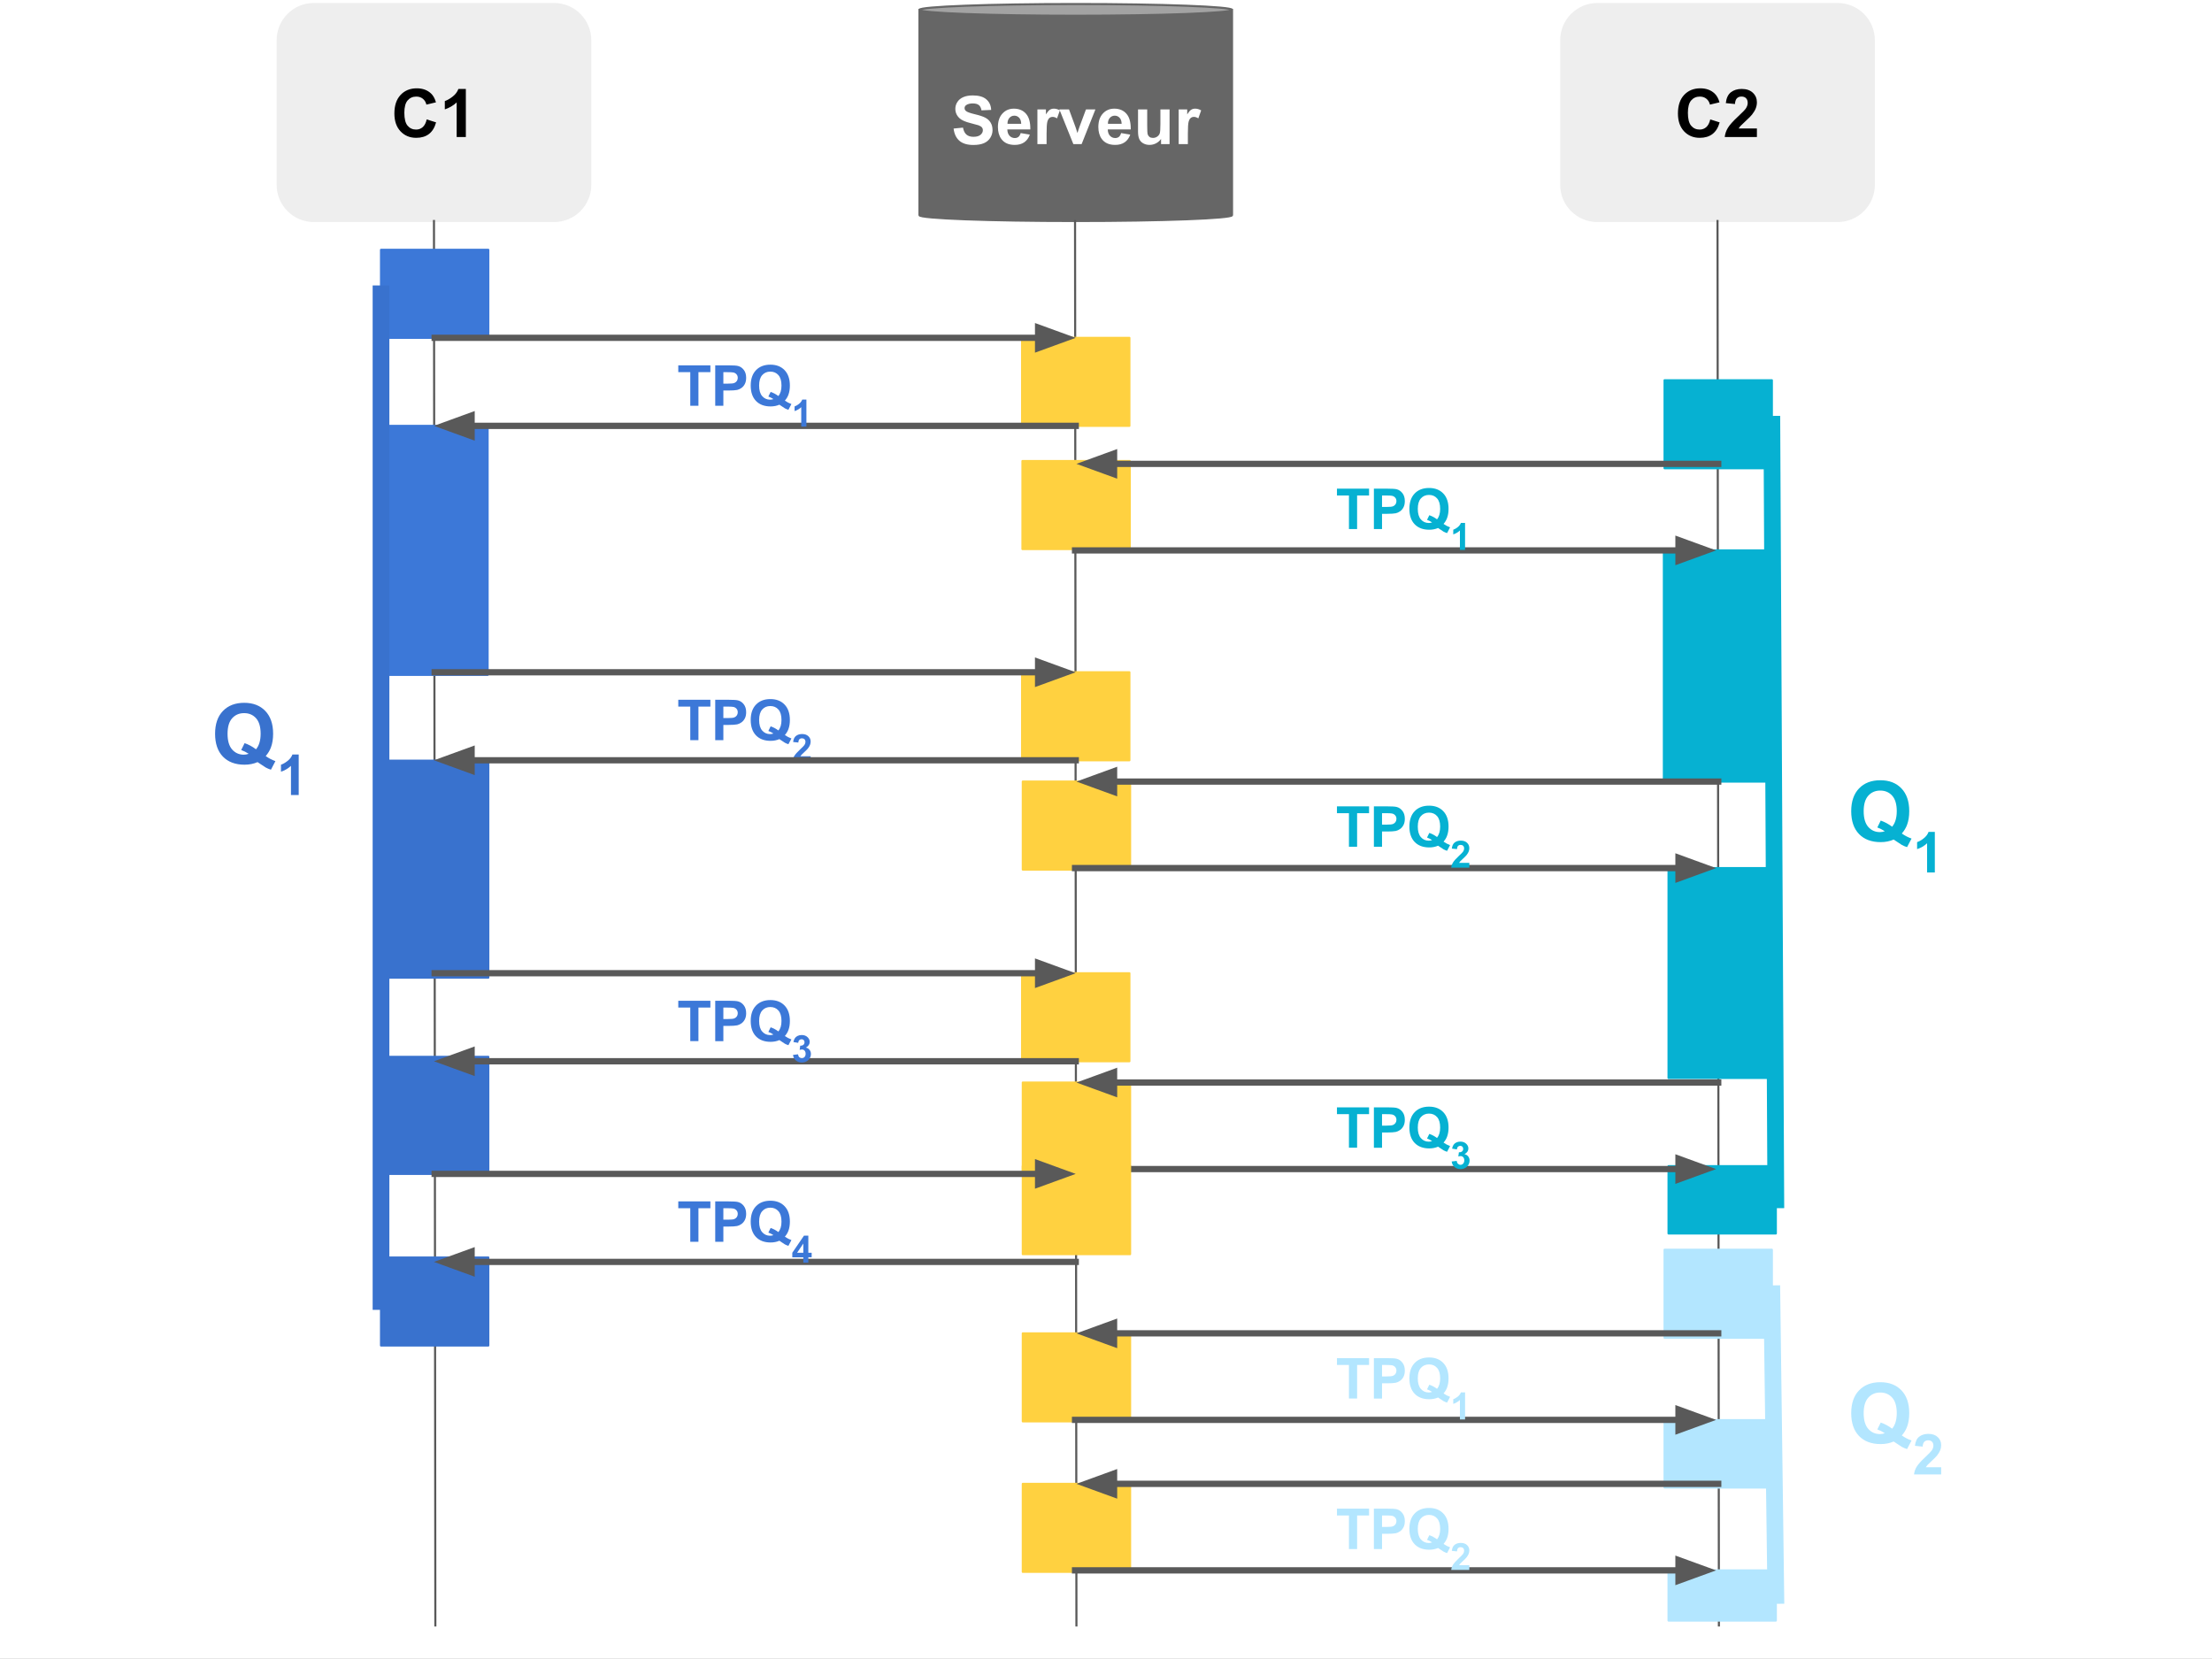 <?xml version="1.0" standalone="yes"?>

<svg version="1.1" viewBox="0.0 0.0 1058.304 793.669" fill="none" stroke="none" stroke-linecap="square" stroke-miterlimit="10" xmlns="http://www.w3.org/2000/svg" xmlns:xlink="http://www.w3.org/1999/xlink"><rect x="0.0" y="0.0" width="1058.304" height="793.669" fill="#333333" stroke="none"/><clipPath id="g2768474cd2_0_71.0"><path d="m0 0l1058.304 0l0 793.669l-1058.304 0l0 -793.669z" clip-rule="nonzero"></path></clipPath><g clip-path="url(#g2768474cd2_0_71.0)"><path fill="#ffffff" d="m0 0l1058.304 0l0 793.669l-1058.304 0z" fill-rule="evenodd"></path><path fill="#eeeeee" d="m132.856 19.229l0 0c0 -9.556 7.746 -17.302 17.302 -17.302l114.939 0c4.589 0 8.99 1.823 12.234 5.068c3.245 3.245 5.068 7.646 5.068 12.234l0 69.207c0 9.556 -7.746 17.302 -17.302 17.302l-114.939 0c-9.556 0 -17.302 -7.746 -17.302 -17.302z" fill-rule="evenodd"></path><path stroke="#eeeeee" stroke-width="1.0" stroke-linejoin="round" stroke-linecap="butt" d="m132.856 19.229l0 0c0 -9.556 7.746 -17.302 17.302 -17.302l114.939 0c4.589 0 8.99 1.823 12.234 5.068c3.245 3.245 5.068 7.646 5.068 12.234l0 69.207c0 9.556 -7.746 17.302 -17.302 17.302l-114.939 0c-9.556 0 -17.302 -7.746 -17.302 -17.302z" fill-rule="evenodd"></path><path fill="#000000" d="m204.159 57.13l4.484 1.422q-1.031 3.75 -3.438 5.578q-2.391 1.812 -6.078 1.812q-4.562 0 -7.5 -3.109q-2.938 -3.125 -2.938 -8.531q0 -5.719 2.953 -8.875q2.953 -3.172 7.766 -3.172q4.203 0 6.828 2.484q1.562 1.469 2.344 4.219l-4.578 1.094q-0.406 -1.781 -1.703 -2.812q-1.281 -1.031 -3.125 -1.031q-2.547 0 -4.141 1.828q-1.578 1.828 -1.578 5.922q0 4.344 1.562 6.188q1.562 1.844 4.062 1.844q1.844 0 3.172 -1.172q1.328 -1.172 1.906 -3.688zm18.719 8.422l-4.391 0l0 -16.547q-2.406 2.25 -5.672 3.328l0 -3.984q1.719 -0.562 3.734 -2.125q2.016 -1.578 2.766 -3.672l3.562 0l0 23z" fill-rule="nonzero"></path><path fill="#666666" d="m439.905 4.729l0 0c0 1.548 33.476 2.803 74.772 2.803c41.295 0 74.772 -1.255 74.772 -2.803l0 98.205c0 1.548 -33.476 2.803 -74.772 2.803c-41.295 0 -74.772 -1.255 -74.772 -2.803z" fill-rule="evenodd"></path><path fill="#a3a3a3" d="m439.905 4.729l0 0c0 -1.548 33.476 -2.803 74.772 -2.803c41.295 0 74.772 1.255 74.772 2.803l0 0c0 1.548 -33.476 2.803 -74.772 2.803c-41.295 0 -74.772 -1.255 -74.772 -2.803z" fill-rule="evenodd"></path><path fill="#000000" fill-opacity="0.0" d="m589.449 4.729l0 0c0 1.548 -33.476 2.803 -74.772 2.803c-41.295 0 -74.772 -1.255 -74.772 -2.803l0 0c0 -1.548 33.476 -2.803 74.772 -2.803c41.295 0 74.772 1.255 74.772 2.803l0 98.205c0 1.548 -33.476 2.803 -74.772 2.803c-41.295 0 -74.772 -1.255 -74.772 -2.803l0 -98.205" fill-rule="evenodd"></path><path stroke="#666666" stroke-width="1.0" stroke-linejoin="round" stroke-linecap="butt" d="m589.449 4.729l0 0c0 1.548 -33.476 2.803 -74.772 2.803c-41.295 0 -74.772 -1.255 -74.772 -2.803l0 0c0 -1.548 33.476 -2.803 74.772 -2.803c41.295 0 74.772 1.255 74.772 2.803l0 98.205c0 1.548 -33.476 2.803 -74.772 2.803c-41.295 0 -74.772 -1.255 -74.772 -2.803l0 -98.205" fill-rule="evenodd"></path><path fill="#ffffff" d="m456.24 61.5l4.5 -0.438q0.406 2.266 1.641 3.328q1.25 1.062 3.359 1.062q2.234 0 3.359 -0.938q1.141 -0.953 1.141 -2.219q0 -0.812 -0.484 -1.375q-0.469 -0.578 -1.656 -1.0q-0.812 -0.281 -3.703 -1.0q-3.719 -0.922 -5.219 -2.266q-2.109 -1.891 -2.109 -4.609q0 -1.75 0.984 -3.266q1.0 -1.531 2.859 -2.328q1.875 -0.797 4.516 -0.797q4.312 0 6.484 1.891q2.188 1.891 2.297 5.047l-4.625 0.203q-0.297 -1.766 -1.281 -2.531q-0.969 -0.781 -2.922 -0.781q-2.016 0 -3.156 0.828q-0.734 0.531 -0.734 1.422q0 0.812 0.688 1.391q0.875 0.734 4.25 1.531q3.375 0.797 4.984 1.656q1.625 0.844 2.531 2.328q0.922 1.469 0.922 3.641q0 1.969 -1.094 3.688q-1.094 1.719 -3.094 2.562q-2.0 0.828 -4.984 0.828q-4.344 0 -6.672 -2.0q-2.328 -2.016 -2.781 -5.859zm32.094 2.172l4.375 0.734q-0.844 2.406 -2.672 3.672q-1.812 1.25 -4.547 1.25q-4.328 0 -6.406 -2.828q-1.641 -2.266 -1.641 -5.719q0 -4.125 2.156 -6.453q2.156 -2.344 5.453 -2.344q3.703 0 5.844 2.453q2.141 2.438 2.047 7.484l-11.0 0q0.047 1.953 1.062 3.047q1.016 1.078 2.531 1.078q1.031 0 1.734 -0.562q0.703 -0.562 1.062 -1.812zm0.25 -4.438q-0.047 -1.906 -0.984 -2.891q-0.938 -1.0 -2.281 -1.0q-1.438 0 -2.375 1.047q-0.938 1.047 -0.922 2.844l6.562 0zm12.141 9.719l-4.391 0l0 -16.594l4.078 0l0 2.359q1.047 -1.672 1.875 -2.203q0.844 -0.531 1.906 -0.531q1.5 0 2.891 0.828l-1.359 3.828q-1.109 -0.719 -2.062 -0.719q-0.922 0 -1.562 0.516q-0.641 0.5 -1.016 1.828q-0.359 1.328 -0.359 5.562l0 5.125zm12.812 0l-6.688 -16.594l4.609 0l3.125 8.469l0.906 2.828q0.359 -1.078 0.453 -1.422q0.219 -0.703 0.469 -1.406l3.156 -8.469l4.516 0l-6.594 16.594l-3.953 0zm22.844 -5.281l4.375 0.734q-0.844 2.406 -2.672 3.672q-1.812 1.25 -4.547 1.25q-4.328 0 -6.406 -2.828q-1.641 -2.266 -1.641 -5.719q0 -4.125 2.156 -6.453q2.156 -2.344 5.453 -2.344q3.703 0 5.844 2.453q2.141 2.438 2.047 7.484l-11.0 0q0.047 1.953 1.062 3.047q1.016 1.078 2.531 1.078q1.031 0 1.734 -0.562q0.703 -0.562 1.062 -1.812zm0.25 -4.438q-0.047 -1.906 -0.984 -2.891q-0.938 -1.0 -2.281 -1.0q-1.438 0 -2.375 1.047q-0.938 1.047 -0.922 2.844l6.562 0zm18.859 9.719l0 -2.484q-0.906 1.328 -2.391 2.094q-1.469 0.766 -3.109 0.766q-1.672 0 -3.0 -0.734q-1.328 -0.734 -1.922 -2.062q-0.594 -1.328 -0.594 -3.672l0 -10.5l4.391 0l0 7.625q0 3.5 0.234 4.297q0.25 0.781 0.891 1.25q0.641 0.453 1.625 0.453q1.125 0 2.016 -0.609q0.891 -0.625 1.219 -1.531q0.328 -0.922 0.328 -4.484l0 -7.0l4.391 0l0 16.594l-4.078 0zm12.828 0l-4.391 0l0 -16.594l4.078 0l0 2.359q1.047 -1.672 1.875 -2.203q0.844 -0.531 1.906 -0.531q1.5 0 2.891 0.828l-1.359 3.828q-1.109 -0.719 -2.062 -0.719q-0.922 0 -1.562 0.516q-0.641 0.5 -1.016 1.828q-0.359 1.328 -0.359 5.562l0 5.125z" fill-rule="nonzero"></path><path fill="#000000" fill-opacity="0.0" d="m207.627 105.738l0.661 671.937" fill-rule="evenodd"></path><path stroke="#595959" stroke-width="1.0" stroke-linejoin="round" stroke-linecap="butt" d="m207.627 105.738l0.661 671.937" fill-rule="evenodd"></path><path fill="#3972ce" d="m182.289 363.932l51.339 0l0 103.811l-51.339 0z" fill-rule="evenodd"></path><path stroke="#3972ce" stroke-width="1.0" stroke-linejoin="round" stroke-linecap="butt" d="m182.289 363.932l51.339 0l0 103.811l-51.339 0z" fill-rule="evenodd"></path><path fill="#000000" fill-opacity="0.0" d="m514.346 105.738l0.661 671.937" fill-rule="evenodd"></path><path stroke="#595959" stroke-width="1.0" stroke-linejoin="round" stroke-linecap="butt" d="m514.346 105.738l0.661 671.937" fill-rule="evenodd"></path><path fill="#3c78d8" d="m182.289 119.522l51.339 0l0 42.11l-51.339 0z" fill-rule="evenodd"></path><path stroke="#3c78d8" stroke-width="1.0" stroke-linejoin="round" stroke-linecap="butt" d="m182.289 119.522l51.339 0l0 42.11l-51.339 0z" fill-rule="evenodd"></path><path fill="#ffd140" d="m489.008 161.633l51.339 0l0 42.11l-51.339 0z" fill-rule="evenodd"></path><path stroke="#ffd140" stroke-width="1.0" stroke-linejoin="round" stroke-linecap="butt" d="m489.008 161.633l51.339 0l0 42.11l-51.339 0z" fill-rule="evenodd"></path><path fill="#000000" fill-opacity="0.0" d="m207.958 161.633l306.709 0" fill-rule="evenodd"></path><path stroke="#595959" stroke-width="3.0" stroke-linejoin="round" stroke-linecap="butt" d="m207.958 161.633l288.709 0" fill-rule="evenodd"></path><path fill="#595959" stroke="#595959" stroke-width="3.0" stroke-linecap="butt" d="m496.667 166.588l13.614 -4.955l-13.614 -4.955z" fill-rule="evenodd"></path><path fill="#3c78d8" d="m181.958 203.743l51.339 0l0 119.15l-51.339 0z" fill-rule="evenodd"></path><path stroke="#3c78d8" stroke-width="1.0" stroke-linejoin="round" stroke-linecap="butt" d="m181.958 203.743l51.339 0l0 119.15l-51.339 0z" fill-rule="evenodd"></path><path fill="#000000" fill-opacity="0.0" d="m514.677 203.743l-307.055 0" fill-rule="evenodd"></path><path stroke="#595959" stroke-width="3.0" stroke-linejoin="round" stroke-linecap="butt" d="m514.677 203.743l-289.055 0" fill-rule="evenodd"></path><path fill="#595959" stroke="#595959" stroke-width="3.0" stroke-linecap="butt" d="m225.622 198.788l-13.614 4.955l13.614 4.955z" fill-rule="evenodd"></path><path fill="#000000" fill-opacity="0.0" d="m314.94 159.522l108.756 0l0 32.22l-108.756 0z" fill-rule="evenodd"></path><path fill="#3c78d8" d="m330.252 194.122l0 -16.062l-5.734 0l0 -3.266l15.359 0l0 3.266l-5.719 0l0 16.062l-3.906 0zm11.939 0l0 -19.328l6.266 0q3.547 0 4.641 0.297q1.656 0.422 2.766 1.891q1.125 1.453 1.125 3.766q0 1.766 -0.641 2.984q-0.641 1.219 -1.641 1.906q-1.0 0.688 -2.031 0.922q-1.391 0.266 -4.047 0.266l-2.547 0l0 7.297l-3.891 0zm3.891 -16.062l0 5.484l2.141 0q2.312 0 3.078 -0.297q0.781 -0.312 1.219 -0.953q0.453 -0.641 0.453 -1.5q0 -1.062 -0.625 -1.734q-0.609 -0.688 -1.562 -0.859q-0.703 -0.141 -2.812 -0.141l-1.891 0zm29.436 13.609q1.438 1.031 3.125 1.641l-1.438 2.75q-0.875 -0.266 -1.719 -0.719q-0.188 -0.094 -2.594 -1.719q-1.906 0.828 -4.219 0.828q-4.453 0 -6.984 -2.625q-2.516 -2.625 -2.516 -7.359q0 -4.734 2.531 -7.359q2.531 -2.641 6.875 -2.641q4.297 0 6.812 2.641q2.516 2.625 2.516 7.359q0 2.5 -0.703 4.391q-0.516 1.453 -1.688 2.812zm-3.125 -2.203q0.75 -0.875 1.125 -2.125q0.375 -1.266 0.375 -2.875q0 -3.359 -1.484 -5.016q-1.469 -1.656 -3.859 -1.656q-2.391 0 -3.875 1.672q-1.484 1.656 -1.484 5.0q0 3.375 1.484 5.062q1.484 1.688 3.75 1.688q0.844 0 1.609 -0.281q-1.188 -0.781 -2.422 -1.219l1.094 -2.219q1.922 0.656 3.688 1.969z" fill-rule="nonzero"></path><path fill="#3c78d8" d="m385.814 204.122l-2.469 0l0 -9.312q-1.344 1.266 -3.188 1.875l0 -2.234q0.969 -0.328 2.094 -1.203q1.141 -0.891 1.562 -2.062l2.0 0l0 12.938z" fill-rule="nonzero"></path><path fill="#ffd140" d="m489.008 321.633l51.339 0l0 42.11l-51.339 0z" fill-rule="evenodd"></path><path stroke="#ffd140" stroke-width="1.0" stroke-linejoin="round" stroke-linecap="butt" d="m489.008 321.633l51.339 0l0 42.11l-51.339 0z" fill-rule="evenodd"></path><path fill="#000000" fill-opacity="0.0" d="m207.958 321.633l306.709 0" fill-rule="evenodd"></path><path stroke="#595959" stroke-width="3.0" stroke-linejoin="round" stroke-linecap="butt" d="m207.958 321.633l288.709 0" fill-rule="evenodd"></path><path fill="#595959" stroke="#595959" stroke-width="3.0" stroke-linecap="butt" d="m496.667 326.588l13.614 -4.955l-13.614 -4.955z" fill-rule="evenodd"></path><path fill="#000000" fill-opacity="0.0" d="m314.94 319.522l108.756 0l0 32.22l-108.756 0z" fill-rule="evenodd"></path><path fill="#3c78d8" d="m330.252 354.122l0 -16.062l-5.734 0l0 -3.266l15.359 0l0 3.266l-5.719 0l0 16.062l-3.906 0zm11.939 0l0 -19.328l6.266 0q3.547 0 4.641 0.297q1.656 0.422 2.766 1.891q1.125 1.453 1.125 3.766q0 1.766 -0.641 2.984q-0.641 1.219 -1.641 1.906q-1.0 0.688 -2.031 0.922q-1.391 0.266 -4.047 0.266l-2.547 0l0 7.297l-3.891 0zm3.891 -16.062l0 5.484l2.141 0q2.312 0 3.078 -0.297q0.781 -0.312 1.219 -0.953q0.453 -0.641 0.453 -1.5q0 -1.062 -0.625 -1.734q-0.609 -0.688 -1.562 -0.859q-0.703 -0.141 -2.812 -0.141l-1.891 0zm29.436 13.609q1.438 1.031 3.125 1.641l-1.438 2.75q-0.875 -0.266 -1.719 -0.719q-0.188 -0.094 -2.594 -1.719q-1.906 0.828 -4.219 0.828q-4.453 0 -6.984 -2.625q-2.516 -2.625 -2.516 -7.359q0 -4.734 2.531 -7.359q2.531 -2.641 6.875 -2.641q4.297 0 6.812 2.641q2.516 2.625 2.516 7.359q0 2.5 -0.703 4.391q-0.516 1.453 -1.688 2.812zm-3.125 -2.203q0.75 -0.875 1.125 -2.125q0.375 -1.266 0.375 -2.875q0 -3.359 -1.484 -5.016q-1.469 -1.656 -3.859 -1.656q-2.391 0 -3.875 1.672q-1.484 1.656 -1.484 5.0q0 3.375 1.484 5.062q1.484 1.688 3.75 1.688q0.844 0 1.609 -0.281q-1.188 -0.781 -2.422 -1.219l1.094 -2.219q1.922 0.656 3.688 1.969z" fill-rule="nonzero"></path><path fill="#3c78d8" d="m387.845 361.825l0 2.297l-8.656 0q0.141 -1.297 0.844 -2.453q0.703 -1.172 2.766 -3.109q1.672 -1.547 2.062 -2.109q0.5 -0.75 0.5 -1.5q0 -0.828 -0.453 -1.266q-0.438 -0.453 -1.219 -0.453q-0.766 0 -1.234 0.469q-0.453 0.469 -0.516 1.547l-2.469 -0.25q0.219 -2.031 1.375 -2.922q1.172 -0.891 2.906 -0.891q1.906 0 3.0 1.031q1.094 1.031 1.094 2.547q0 0.875 -0.312 1.672q-0.312 0.781 -0.984 1.641q-0.453 0.578 -1.625 1.656q-1.172 1.062 -1.484 1.422q-0.312 0.344 -0.5 0.672l4.906 0z" fill-rule="nonzero"></path><path fill="#000000" fill-opacity="0.0" d="m514.677 363.743l-307.055 0" fill-rule="evenodd"></path><path stroke="#595959" stroke-width="3.0" stroke-linejoin="round" stroke-linecap="butt" d="m514.677 363.743l-289.055 0" fill-rule="evenodd"></path><path fill="#595959" stroke="#595959" stroke-width="3.0" stroke-linecap="butt" d="m225.622 358.788l-13.614 4.955l13.614 4.955z" fill-rule="evenodd"></path><path fill="#eeeeee" d="m746.955 19.229l0 0c0 -9.556 7.746 -17.302 17.302 -17.302l114.939 0c4.589 0 8.99 1.823 12.234 5.068c3.245 3.245 5.068 7.646 5.068 12.234l0 69.207c0 9.556 -7.746 17.302 -17.302 17.302l-114.939 0c-9.556 0 -17.302 -7.746 -17.302 -17.302z" fill-rule="evenodd"></path><path stroke="#eeeeee" stroke-width="1.0" stroke-linejoin="round" stroke-linecap="butt" d="m746.955 19.229l0 0c0 -9.556 7.746 -17.302 17.302 -17.302l114.939 0c4.589 0 8.99 1.823 12.234 5.068c3.245 3.245 5.068 7.646 5.068 12.234l0 69.207c0 9.556 -7.746 17.302 -17.302 17.302l-114.939 0c-9.556 0 -17.302 -7.746 -17.302 -17.302z" fill-rule="evenodd"></path><path fill="#000000" d="m818.258 57.13l4.484 1.422q-1.031 3.75 -3.438 5.578q-2.391 1.812 -6.078 1.812q-4.562 0 -7.5 -3.109q-2.938 -3.125 -2.938 -8.531q0 -5.719 2.953 -8.875q2.953 -3.172 7.766 -3.172q4.203 0 6.828 2.484q1.562 1.469 2.344 4.219l-4.578 1.094q-0.406 -1.781 -1.703 -2.812q-1.281 -1.031 -3.125 -1.031q-2.547 0 -4.141 1.828q-1.578 1.828 -1.578 5.922q0 4.344 1.562 6.188q1.562 1.844 4.062 1.844q1.844 0 3.172 -1.172q1.328 -1.172 1.906 -3.688zm22.312 4.344l0 4.078l-15.391 0q0.25 -2.313 1.5 -4.375q1.25 -2.078 4.938 -5.5q2.969 -2.766 3.641 -3.75q0.906 -1.359 0.906 -2.688q0 -1.469 -0.797 -2.25q-0.781 -0.797 -2.172 -0.797q-1.375 0 -2.188 0.828q-0.812 0.828 -0.938 2.75l-4.375 -0.438q0.391 -3.625 2.453 -5.203q2.062 -1.578 5.156 -1.578q3.391 0 5.328 1.828q1.938 1.828 1.938 4.547q0 1.547 -0.562 2.953q-0.547 1.391 -1.75 2.922q-0.797 1.016 -2.875 2.922q-2.078 1.906 -2.641 2.531q-0.547 0.625 -0.891 1.219l8.719 0z" fill-rule="nonzero"></path><path fill="#000000" fill-opacity="0.0" d="m821.727 105.738l0.661 671.937" fill-rule="evenodd"></path><path stroke="#595959" stroke-width="1.0" stroke-linejoin="round" stroke-linecap="butt" d="m821.727 105.738l0.661 671.937" fill-rule="evenodd"></path><path fill="#b3e6ff" d="m798.289 751.325l51.339 0l0 24.0l-51.339 0z" fill-rule="evenodd"></path><path stroke="#b3e6ff" stroke-width="1.0" stroke-linejoin="round" stroke-linecap="butt" d="m798.289 751.325l51.339 0l0 24.0l-51.339 0z" fill-rule="evenodd"></path><path fill="#06b1d2" d="m798.289 415.325l51.339 0l0 100.409l-51.339 0z" fill-rule="evenodd"></path><path stroke="#06b1d2" stroke-width="1.0" stroke-linejoin="round" stroke-linecap="butt" d="m798.289 415.325l51.339 0l0 100.409l-51.339 0z" fill-rule="evenodd"></path><path fill="#06b1d2" d="m796.388 181.926l51.339 0l0 42.11l-51.339 0z" fill-rule="evenodd"></path><path stroke="#06b1d2" stroke-width="1.0" stroke-linejoin="round" stroke-linecap="butt" d="m796.388 181.926l51.339 0l0 42.11l-51.339 0z" fill-rule="evenodd"></path><path fill="#06b1d2" d="m796.058 263.325l51.339 0l0 110.614l-51.339 0z" fill-rule="evenodd"></path><path stroke="#06b1d2" stroke-width="1.0" stroke-linejoin="round" stroke-linecap="butt" d="m796.058 263.325l51.339 0l0 110.614l-51.339 0z" fill-rule="evenodd"></path><path fill="#b3e6ff" d="m796.388 679.462l51.339 0l0 32.22l-51.339 0z" fill-rule="evenodd"></path><path stroke="#b3e6ff" stroke-width="1.0" stroke-linejoin="round" stroke-linecap="butt" d="m796.388 679.462l51.339 0l0 32.22l-51.339 0z" fill-rule="evenodd"></path><path fill="#ffd140" d="m489.173 220.577l51.339 0l0 42.11l-51.339 0z" fill-rule="evenodd"></path><path stroke="#ffd140" stroke-width="1.0" stroke-linejoin="round" stroke-linecap="butt" d="m489.173 220.577l51.339 0l0 42.11l-51.339 0z" fill-rule="evenodd"></path><path fill="#000000" fill-opacity="0.0" d="m822.063 221.926l-307.055 0" fill-rule="evenodd"></path><path stroke="#595959" stroke-width="3.0" stroke-linejoin="round" stroke-linecap="butt" d="m822.063 221.926l-289.055 0" fill-rule="evenodd"></path><path fill="#595959" stroke="#595959" stroke-width="3.0" stroke-linecap="butt" d="m533.008 216.971l-13.614 4.955l13.614 4.955z" fill-rule="evenodd"></path><path fill="#000000" fill-opacity="0.0" d="m514.346 263.325l306.709 0" fill-rule="evenodd"></path><path stroke="#595959" stroke-width="3.0" stroke-linejoin="round" stroke-linecap="butt" d="m514.346 263.325l288.709 0" fill-rule="evenodd"></path><path fill="#595959" stroke="#595959" stroke-width="3.0" stroke-linecap="butt" d="m803.055 268.281l13.614 -4.955l-13.614 -4.955z" fill-rule="evenodd"></path><path fill="#000000" fill-opacity="0.0" d="m630.072 218.516l108.756 0l0 32.22l-108.756 0z" fill-rule="evenodd"></path><path fill="#06b1d2" d="m645.385 253.116l0 -16.062l-5.734 0l0 -3.266l15.359 0l0 3.266l-5.719 0l0 16.062l-3.906 0zm11.939 0l0 -19.328l6.266 0q3.547 0 4.641 0.297q1.656 0.422 2.766 1.891q1.125 1.453 1.125 3.766q0 1.766 -0.641 2.984q-0.641 1.219 -1.641 1.906q-1.0 0.688 -2.031 0.922q-1.391 0.266 -4.047 0.266l-2.547 0l0 7.297l-3.891 0zm3.891 -16.062l0 5.484l2.141 0q2.312 0 3.078 -0.297q0.781 -0.312 1.219 -0.953q0.453 -0.641 0.453 -1.5q0 -1.062 -0.625 -1.734q-0.609 -0.688 -1.562 -0.859q-0.703 -0.141 -2.812 -0.141l-1.891 0zm29.436 13.609q1.438 1.031 3.125 1.641l-1.438 2.75q-0.875 -0.266 -1.719 -0.719q-0.188 -0.094 -2.594 -1.719q-1.906 0.828 -4.219 0.828q-4.453 0 -6.984 -2.625q-2.516 -2.625 -2.516 -7.359q0 -4.734 2.531 -7.359q2.531 -2.641 6.875 -2.641q4.297 0 6.812 2.641q2.516 2.625 2.516 7.359q0 2.5 -0.703 4.391q-0.516 1.453 -1.688 2.812zm-3.125 -2.203q0.75 -0.875 1.125 -2.125q0.375 -1.266 0.375 -2.875q0 -3.359 -1.484 -5.016q-1.469 -1.656 -3.859 -1.656q-2.391 0 -3.875 1.672q-1.484 1.656 -1.484 5.0q0 3.375 1.484 5.062q1.484 1.688 3.75 1.688q0.844 0 1.609 -0.281q-1.188 -0.781 -2.422 -1.219l1.094 -2.219q1.922 0.656 3.688 1.969z" fill-rule="nonzero"></path><path fill="#06b1d2" d="m700.947 263.116l-2.469 0l0 -9.312q-1.344 1.266 -3.188 1.875l0 -2.234q0.969 -0.328 2.094 -1.203q1.141 -0.891 1.562 -2.062l2.0 0l0 12.938z" fill-rule="nonzero"></path><path fill="#ffd140" d="m489.339 373.926l51.339 0l0 42.11l-51.339 0z" fill-rule="evenodd"></path><path stroke="#ffd140" stroke-width="1.0" stroke-linejoin="round" stroke-linecap="butt" d="m489.339 373.926l51.339 0l0 42.11l-51.339 0z" fill-rule="evenodd"></path><path fill="#000000" fill-opacity="0.0" d="m822.063 373.926l-307.055 0" fill-rule="evenodd"></path><path stroke="#595959" stroke-width="3.0" stroke-linejoin="round" stroke-linecap="butt" d="m822.063 373.926l-289.055 0" fill-rule="evenodd"></path><path fill="#595959" stroke="#595959" stroke-width="3.0" stroke-linecap="butt" d="m533.008 368.971l-13.614 4.955l13.614 4.955z" fill-rule="evenodd"></path><path fill="#000000" fill-opacity="0.0" d="m514.346 415.325l306.709 0" fill-rule="evenodd"></path><path stroke="#595959" stroke-width="3.0" stroke-linejoin="round" stroke-linecap="butt" d="m514.346 415.325l288.709 0" fill-rule="evenodd"></path><path fill="#595959" stroke="#595959" stroke-width="3.0" stroke-linecap="butt" d="m803.055 420.281l13.614 -4.955l-13.614 -4.955z" fill-rule="evenodd"></path><path fill="#000000" fill-opacity="0.0" d="m630.072 370.516l108.756 0l0 32.22l-108.756 0z" fill-rule="evenodd"></path><path fill="#06b1d2" d="m645.385 405.116l0 -16.062l-5.734 0l0 -3.266l15.359 0l0 3.266l-5.719 0l0 16.062l-3.906 0zm11.939 0l0 -19.328l6.266 0q3.547 0 4.641 0.297q1.656 0.422 2.766 1.891q1.125 1.453 1.125 3.766q0 1.766 -0.641 2.984q-0.641 1.219 -1.641 1.906q-1.0 0.688 -2.031 0.922q-1.391 0.266 -4.047 0.266l-2.547 0l0 7.297l-3.891 0zm3.891 -16.062l0 5.484l2.141 0q2.312 0 3.078 -0.297q0.781 -0.312 1.219 -0.953q0.453 -0.641 0.453 -1.5q0 -1.062 -0.625 -1.734q-0.609 -0.688 -1.562 -0.859q-0.703 -0.141 -2.812 -0.141l-1.891 0zm29.436 13.609q1.438 1.031 3.125 1.641l-1.438 2.75q-0.875 -0.266 -1.719 -0.719q-0.188 -0.094 -2.594 -1.719q-1.906 0.828 -4.219 0.828q-4.453 0 -6.984 -2.625q-2.516 -2.625 -2.516 -7.359q0 -4.734 2.531 -7.359q2.531 -2.641 6.875 -2.641q4.297 0 6.812 2.641q2.516 2.625 2.516 7.359q0 2.5 -0.703 4.391q-0.516 1.453 -1.688 2.812zm-3.125 -2.203q0.75 -0.875 1.125 -2.125q0.375 -1.266 0.375 -2.875q0 -3.359 -1.484 -5.016q-1.469 -1.656 -3.859 -1.656q-2.391 0 -3.875 1.672q-1.484 1.656 -1.484 5.0q0 3.375 1.484 5.062q1.484 1.688 3.75 1.688q0.844 0 1.609 -0.281q-1.188 -0.781 -2.422 -1.219l1.094 -2.219q1.922 0.656 3.688 1.969z" fill-rule="nonzero"></path><path fill="#06b1d2" d="m702.978 412.819l0 2.297l-8.656 0q0.141 -1.297 0.844 -2.453q0.703 -1.172 2.766 -3.109q1.672 -1.547 2.062 -2.109q0.5 -0.75 0.5 -1.5q0 -0.828 -0.453 -1.266q-0.438 -0.453 -1.219 -0.453q-0.766 0 -1.234 0.469q-0.453 0.469 -0.516 1.547l-2.469 -0.25q0.219 -2.031 1.375 -2.922q1.172 -0.891 2.906 -0.891q1.906 0 3.0 1.031q1.094 1.031 1.094 2.547q0 0.875 -0.312 1.672q-0.312 0.781 -0.984 1.641q-0.453 0.578 -1.625 1.656q-1.172 1.062 -1.484 1.422q-0.312 0.344 -0.5 0.672l4.906 0z" fill-rule="nonzero"></path><path fill="#ffd140" d="m489.008 465.633l51.339 0l0 42.11l-51.339 0z" fill-rule="evenodd"></path><path stroke="#ffd140" stroke-width="1.0" stroke-linejoin="round" stroke-linecap="butt" d="m489.008 465.633l51.339 0l0 42.11l-51.339 0z" fill-rule="evenodd"></path><path fill="#000000" fill-opacity="0.0" d="m207.958 465.633l306.709 0" fill-rule="evenodd"></path><path stroke="#595959" stroke-width="3.0" stroke-linejoin="round" stroke-linecap="butt" d="m207.958 465.633l288.709 0" fill-rule="evenodd"></path><path fill="#595959" stroke="#595959" stroke-width="3.0" stroke-linecap="butt" d="m496.667 470.588l13.614 -4.955l-13.614 -4.955z" fill-rule="evenodd"></path><path fill="#3972ce" d="m182.289 505.633l51.339 0l0 56l-51.339 0z" fill-rule="evenodd"></path><path stroke="#3972ce" stroke-width="1.0" stroke-linejoin="round" stroke-linecap="butt" d="m182.289 505.633l51.339 0l0 56l-51.339 0z" fill-rule="evenodd"></path><path fill="#000000" fill-opacity="0.0" d="m514.677 507.743l-307.055 0" fill-rule="evenodd"></path><path stroke="#595959" stroke-width="3.0" stroke-linejoin="round" stroke-linecap="butt" d="m514.677 507.743l-289.055 0" fill-rule="evenodd"></path><path fill="#595959" stroke="#595959" stroke-width="3.0" stroke-linecap="butt" d="m225.622 502.788l-13.614 4.955l13.614 4.955z" fill-rule="evenodd"></path><path fill="#ffd140" d="m489.339 517.927l51.339 0l0 42.11l-51.339 0z" fill-rule="evenodd"></path><path stroke="#ffd140" stroke-width="1.0" stroke-linejoin="round" stroke-linecap="butt" d="m489.339 517.927l51.339 0l0 42.11l-51.339 0z" fill-rule="evenodd"></path><path fill="#000000" fill-opacity="0.0" d="m822.063 517.926l-307.055 0" fill-rule="evenodd"></path><path stroke="#595959" stroke-width="3.0" stroke-linejoin="round" stroke-linecap="butt" d="m822.063 517.926l-289.055 0" fill-rule="evenodd"></path><path fill="#595959" stroke="#595959" stroke-width="3.0" stroke-linecap="butt" d="m533.008 512.971l-13.614 4.955l13.614 4.955z" fill-rule="evenodd"></path><path fill="#06b1d2" d="m798.289 557.927l51.339 0l0 32.22l-51.339 0z" fill-rule="evenodd"></path><path stroke="#06b1d2" stroke-width="1.0" stroke-linejoin="round" stroke-linecap="butt" d="m798.289 557.927l51.339 0l0 32.22l-51.339 0z" fill-rule="evenodd"></path><path fill="#000000" fill-opacity="0.0" d="m514.346 559.325l306.709 0" fill-rule="evenodd"></path><path stroke="#595959" stroke-width="3.0" stroke-linejoin="round" stroke-linecap="butt" d="m514.346 559.325l288.709 0" fill-rule="evenodd"></path><path fill="#595959" stroke="#595959" stroke-width="3.0" stroke-linecap="butt" d="m803.055 564.281l13.614 -4.955l-13.614 -4.955z" fill-rule="evenodd"></path><path fill="#ffd140" d="m489.339 557.927l51.339 0l0 42.11l-51.339 0z" fill-rule="evenodd"></path><path stroke="#ffd140" stroke-width="1.0" stroke-linejoin="round" stroke-linecap="butt" d="m489.339 557.927l51.339 0l0 42.11l-51.339 0z" fill-rule="evenodd"></path><path fill="#000000" fill-opacity="0.0" d="m207.958 561.633l306.709 0" fill-rule="evenodd"></path><path stroke="#595959" stroke-width="3.0" stroke-linejoin="round" stroke-linecap="butt" d="m207.958 561.633l288.709 0" fill-rule="evenodd"></path><path fill="#595959" stroke="#595959" stroke-width="3.0" stroke-linecap="butt" d="m496.667 566.588l13.614 -4.955l-13.614 -4.955z" fill-rule="evenodd"></path><path fill="#b3e6ff" d="m796.388 597.926l51.339 0l0 42.11l-51.339 0z" fill-rule="evenodd"></path><path stroke="#b3e6ff" stroke-width="1.0" stroke-linejoin="round" stroke-linecap="butt" d="m796.388 597.926l51.339 0l0 42.11l-51.339 0z" fill-rule="evenodd"></path><path fill="#3972ce" d="m182.289 601.633l51.339 0l0 42.11l-51.339 0z" fill-rule="evenodd"></path><path stroke="#3972ce" stroke-width="1.0" stroke-linejoin="round" stroke-linecap="butt" d="m182.289 601.633l51.339 0l0 42.11l-51.339 0z" fill-rule="evenodd"></path><path fill="#000000" fill-opacity="0.0" d="m514.677 603.743l-307.055 0" fill-rule="evenodd"></path><path stroke="#595959" stroke-width="3.0" stroke-linejoin="round" stroke-linecap="butt" d="m514.677 603.743l-289.055 0" fill-rule="evenodd"></path><path fill="#595959" stroke="#595959" stroke-width="3.0" stroke-linecap="butt" d="m225.622 598.788l-13.614 4.955l13.614 4.955z" fill-rule="evenodd"></path><path fill="#ffd140" d="m489.339 637.927l51.339 0l0 42.11l-51.339 0z" fill-rule="evenodd"></path><path stroke="#ffd140" stroke-width="1.0" stroke-linejoin="round" stroke-linecap="butt" d="m489.339 637.927l51.339 0l0 42.11l-51.339 0z" fill-rule="evenodd"></path><path fill="#000000" fill-opacity="0.0" d="m822.063 637.926l-307.055 0" fill-rule="evenodd"></path><path stroke="#595959" stroke-width="3.0" stroke-linejoin="round" stroke-linecap="butt" d="m822.063 637.926l-289.055 0" fill-rule="evenodd"></path><path fill="#595959" stroke="#595959" stroke-width="3.0" stroke-linecap="butt" d="m533.008 632.971l-13.614 4.955l13.614 4.955z" fill-rule="evenodd"></path><path fill="#000000" fill-opacity="0.0" d="m514.346 679.325l306.709 0" fill-rule="evenodd"></path><path stroke="#595959" stroke-width="3.0" stroke-linejoin="round" stroke-linecap="butt" d="m514.346 679.325l288.709 0" fill-rule="evenodd"></path><path fill="#595959" stroke="#595959" stroke-width="3.0" stroke-linecap="butt" d="m803.055 684.281l13.614 -4.955l-13.614 -4.955z" fill-rule="evenodd"></path><path fill="#000000" fill-opacity="0.0" d="m314.94 463.522l108.756 0l0 32.22l-108.756 0z" fill-rule="evenodd"></path><path fill="#3c78d8" d="m330.252 498.122l0 -16.062l-5.734 0l0 -3.266l15.359 0l0 3.266l-5.719 0l0 16.062l-3.906 0zm11.939 0l0 -19.328l6.266 0q3.547 0 4.641 0.297q1.656 0.422 2.766 1.891q1.125 1.453 1.125 3.766q0 1.766 -0.641 2.984q-0.641 1.219 -1.641 1.906q-1.0 0.688 -2.031 0.922q-1.391 0.266 -4.047 0.266l-2.547 0l0 7.297l-3.891 0zm3.891 -16.062l0 5.484l2.141 0q2.312 0 3.078 -0.297q0.781 -0.312 1.219 -0.953q0.453 -0.641 0.453 -1.5q0 -1.062 -0.625 -1.734q-0.609 -0.688 -1.562 -0.859q-0.703 -0.141 -2.812 -0.141l-1.891 0zm29.436 13.609q1.438 1.031 3.125 1.641l-1.438 2.75q-0.875 -0.266 -1.719 -0.719q-0.188 -0.094 -2.594 -1.719q-1.906 0.828 -4.219 0.828q-4.453 0 -6.984 -2.625q-2.516 -2.625 -2.516 -7.359q0 -4.734 2.531 -7.359q2.531 -2.641 6.875 -2.641q4.297 0 6.812 2.641q2.516 2.625 2.516 7.359q0 2.5 -0.703 4.391q-0.516 1.453 -1.688 2.812zm-3.125 -2.203q0.75 -0.875 1.125 -2.125q0.375 -1.266 0.375 -2.875q0 -3.359 -1.484 -5.016q-1.469 -1.656 -3.859 -1.656q-2.391 0 -3.875 1.672q-1.484 1.656 -1.484 5.0q0 3.375 1.484 5.062q1.484 1.688 3.75 1.688q0.844 0 1.609 -0.281q-1.188 -0.781 -2.422 -1.219l1.094 -2.219q1.922 0.656 3.688 1.969z" fill-rule="nonzero"></path><path fill="#3c78d8" d="m379.408 504.7l2.391 -0.281q0.125 0.906 0.625 1.391q0.5 0.484 1.203 0.484q0.766 0 1.281 -0.578q0.531 -0.578 0.531 -1.562q0 -0.938 -0.5 -1.484q-0.5 -0.547 -1.219 -0.547q-0.469 0 -1.141 0.188l0.281 -2.016q1.0 0.031 1.516 -0.422q0.531 -0.469 0.531 -1.234q0 -0.656 -0.391 -1.031q-0.375 -0.391 -1.016 -0.391q-0.641 0 -1.094 0.438q-0.438 0.438 -0.531 1.281l-2.281 -0.391q0.234 -1.156 0.719 -1.859q0.484 -0.703 1.328 -1.094q0.859 -0.406 1.922 -0.406q1.828 0 2.922 1.156q0.906 0.953 0.906 2.141q0 1.703 -1.859 2.719q1.109 0.234 1.766 1.062q0.672 0.828 0.672 1.984q0 1.703 -1.234 2.906q-1.234 1.188 -3.094 1.188q-1.734 0 -2.891 -1.0q-1.156 -1.016 -1.344 -2.641z" fill-rule="nonzero"></path><path fill="#000000" fill-opacity="0.0" d="m314.94 559.522l108.756 0l0 32.22l-108.756 0z" fill-rule="evenodd"></path><path fill="#3c78d8" d="m330.252 594.122l0 -16.062l-5.734 0l0 -3.266l15.359 0l0 3.266l-5.719 0l0 16.062l-3.906 0zm11.939 0l0 -19.328l6.266 0q3.547 0 4.641 0.297q1.656 0.422 2.766 1.891q1.125 1.453 1.125 3.766q0 1.766 -0.641 2.984q-0.641 1.219 -1.641 1.906q-1.0 0.688 -2.031 0.922q-1.391 0.266 -4.047 0.266l-2.547 0l0 7.297l-3.891 0zm3.891 -16.062l0 5.484l2.141 0q2.312 0 3.078 -0.297q0.781 -0.312 1.219 -0.953q0.453 -0.641 0.453 -1.5q0 -1.062 -0.625 -1.734q-0.609 -0.688 -1.562 -0.859q-0.703 -0.141 -2.812 -0.141l-1.891 0zm29.436 13.609q1.438 1.031 3.125 1.641l-1.438 2.75q-0.875 -0.266 -1.719 -0.719q-0.188 -0.094 -2.594 -1.719q-1.906 0.828 -4.219 0.828q-4.453 0 -6.984 -2.625q-2.516 -2.625 -2.516 -7.359q0 -4.734 2.531 -7.359q2.531 -2.641 6.875 -2.641q4.297 0 6.812 2.641q2.516 2.625 2.516 7.359q0 2.5 -0.703 4.391q-0.516 1.453 -1.688 2.812zm-3.125 -2.203q0.75 -0.875 1.125 -2.125q0.375 -1.266 0.375 -2.875q0 -3.359 -1.484 -5.016q-1.469 -1.656 -3.859 -1.656q-2.391 0 -3.875 1.672q-1.484 1.656 -1.484 5.0q0 3.375 1.484 5.062q1.484 1.688 3.75 1.688q0.844 0 1.609 -0.281q-1.188 -0.781 -2.422 -1.219l1.094 -2.219q1.922 0.656 3.688 1.969z" fill-rule="nonzero"></path><path fill="#3c78d8" d="m384.345 604.122l0 -2.594l-5.281 0l0 -2.156l5.594 -8.188l2.078 0l0 8.172l1.594 0l0 2.172l-1.594 0l0 2.594l-2.391 0zm0 -4.766l0 -4.406l-2.969 4.406l2.969 0z" fill-rule="nonzero"></path><path fill="#ffd140" d="m489.339 709.927l51.339 0l0 42.11l-51.339 0z" fill-rule="evenodd"></path><path stroke="#ffd140" stroke-width="1.0" stroke-linejoin="round" stroke-linecap="butt" d="m489.339 709.927l51.339 0l0 42.11l-51.339 0z" fill-rule="evenodd"></path><path fill="#000000" fill-opacity="0.0" d="m822.063 709.926l-307.055 0" fill-rule="evenodd"></path><path stroke="#595959" stroke-width="3.0" stroke-linejoin="round" stroke-linecap="butt" d="m822.063 709.926l-289.055 0" fill-rule="evenodd"></path><path fill="#595959" stroke="#595959" stroke-width="3.0" stroke-linecap="butt" d="m533.008 704.971l-13.614 4.955l13.614 4.955z" fill-rule="evenodd"></path><path fill="#000000" fill-opacity="0.0" d="m514.346 751.325l306.709 0" fill-rule="evenodd"></path><path stroke="#595959" stroke-width="3.0" stroke-linejoin="round" stroke-linecap="butt" d="m514.346 751.325l288.709 0" fill-rule="evenodd"></path><path fill="#595959" stroke="#595959" stroke-width="3.0" stroke-linecap="butt" d="m803.055 756.281l13.614 -4.955l-13.614 -4.955z" fill-rule="evenodd"></path><path fill="#000000" fill-opacity="0.0" d="m630.072 514.516l108.756 0l0 32.22l-108.756 0z" fill-rule="evenodd"></path><path fill="#06b1d2" d="m645.385 549.116l0 -16.062l-5.734 0l0 -3.266l15.359 0l0 3.266l-5.719 0l0 16.062l-3.906 0zm11.939 0l0 -19.328l6.266 0q3.547 0 4.641 0.297q1.656 0.422 2.766 1.891q1.125 1.453 1.125 3.766q0 1.766 -0.641 2.984q-0.641 1.219 -1.641 1.906q-1.0 0.688 -2.031 0.922q-1.391 0.266 -4.047 0.266l-2.547 0l0 7.297l-3.891 0zm3.891 -16.062l0 5.484l2.141 0q2.312 0 3.078 -0.297q0.781 -0.312 1.219 -0.953q0.453 -0.641 0.453 -1.5q0 -1.062 -0.625 -1.734q-0.609 -0.688 -1.562 -0.859q-0.703 -0.141 -2.812 -0.141l-1.891 0zm29.436 13.609q1.438 1.031 3.125 1.641l-1.438 2.75q-0.875 -0.266 -1.719 -0.719q-0.188 -0.094 -2.594 -1.719q-1.906 0.828 -4.219 0.828q-4.453 0 -6.984 -2.625q-2.516 -2.625 -2.516 -7.359q0 -4.734 2.531 -7.359q2.531 -2.641 6.875 -2.641q4.297 0 6.812 2.641q2.516 2.625 2.516 7.359q0 2.5 -0.703 4.391q-0.516 1.453 -1.688 2.812zm-3.125 -2.203q0.75 -0.875 1.125 -2.125q0.375 -1.266 0.375 -2.875q0 -3.359 -1.484 -5.016q-1.469 -1.656 -3.859 -1.656q-2.391 0 -3.875 1.672q-1.484 1.656 -1.484 5.0q0 3.375 1.484 5.062q1.484 1.688 3.75 1.688q0.844 0 1.609 -0.281q-1.188 -0.781 -2.422 -1.219l1.094 -2.219q1.922 0.656 3.688 1.969z" fill-rule="nonzero"></path><path fill="#06b1d2" d="m694.54 555.694l2.391 -0.281q0.125 0.906 0.625 1.391q0.5 0.484 1.203 0.484q0.766 0 1.281 -0.578q0.531 -0.578 0.531 -1.562q0 -0.938 -0.5 -1.484q-0.5 -0.547 -1.219 -0.547q-0.469 0 -1.141 0.188l0.281 -2.016q1.0 0.031 1.516 -0.422q0.531 -0.469 0.531 -1.234q0 -0.656 -0.391 -1.031q-0.375 -0.391 -1.016 -0.391q-0.641 0 -1.094 0.438q-0.438 0.438 -0.531 1.281l-2.281 -0.391q0.234 -1.156 0.719 -1.859q0.484 -0.703 1.328 -1.094q0.859 -0.406 1.922 -0.406q1.828 0 2.922 1.156q0.906 0.953 0.906 2.141q0 1.703 -1.859 2.719q1.109 0.234 1.766 1.062q0.672 0.828 0.672 1.984q0 1.703 -1.234 2.906q-1.234 1.188 -3.094 1.188q-1.734 0 -2.891 -1.0q-1.156 -1.016 -1.344 -2.641z" fill-rule="nonzero"></path><path fill="#000000" fill-opacity="0.0" d="m630.072 634.516l108.756 0l0 32.22l-108.756 0z" fill-rule="evenodd"></path><path fill="#b3e6ff" d="m645.385 669.116l0 -16.062l-5.734 0l0 -3.266l15.359 0l0 3.266l-5.719 0l0 16.062l-3.906 0zm11.939 0l0 -19.328l6.266 0q3.547 0 4.641 0.297q1.656 0.422 2.766 1.891q1.125 1.453 1.125 3.766q0 1.766 -0.641 2.984q-0.641 1.219 -1.641 1.906q-1.0 0.688 -2.031 0.922q-1.391 0.266 -4.047 0.266l-2.547 0l0 7.297l-3.891 0zm3.891 -16.062l0 5.484l2.141 0q2.312 0 3.078 -0.297q0.781 -0.312 1.219 -0.953q0.453 -0.641 0.453 -1.5q0 -1.062 -0.625 -1.734q-0.609 -0.688 -1.562 -0.859q-0.703 -0.141 -2.812 -0.141l-1.891 0zm29.436 13.609q1.438 1.031 3.125 1.641l-1.438 2.75q-0.875 -0.266 -1.719 -0.719q-0.188 -0.094 -2.594 -1.719q-1.906 0.828 -4.219 0.828q-4.453 0 -6.984 -2.625q-2.516 -2.625 -2.516 -7.359q0 -4.734 2.531 -7.359q2.531 -2.641 6.875 -2.641q4.297 0 6.812 2.641q2.516 2.625 2.516 7.359q0 2.5 -0.703 4.391q-0.516 1.453 -1.688 2.812zm-3.125 -2.203q0.75 -0.875 1.125 -2.125q0.375 -1.266 0.375 -2.875q0 -3.359 -1.484 -5.016q-1.469 -1.656 -3.859 -1.656q-2.391 0 -3.875 1.672q-1.484 1.656 -1.484 5.0q0 3.375 1.484 5.062q1.484 1.688 3.75 1.688q0.844 0 1.609 -0.281q-1.188 -0.781 -2.422 -1.219l1.094 -2.219q1.922 0.656 3.688 1.969z" fill-rule="nonzero"></path><path fill="#b3e6ff" d="m700.947 679.116l-2.469 0l0 -9.312q-1.344 1.266 -3.188 1.875l0 -2.234q0.969 -0.328 2.094 -1.203q1.141 -0.891 1.562 -2.062l2.0 0l0 12.938z" fill-rule="nonzero"></path><path fill="#000000" fill-opacity="0.0" d="m630.072 706.516l108.756 0l0 32.22l-108.756 0z" fill-rule="evenodd"></path><path fill="#b3e6ff" d="m645.385 741.116l0 -16.062l-5.734 0l0 -3.266l15.359 0l0 3.266l-5.719 0l0 16.062l-3.906 0zm11.939 0l0 -19.328l6.266 0q3.547 0 4.641 0.297q1.656 0.422 2.766 1.891q1.125 1.453 1.125 3.766q0 1.766 -0.641 2.984q-0.641 1.219 -1.641 1.906q-1.0 0.688 -2.031 0.922q-1.391 0.266 -4.047 0.266l-2.547 0l0 7.297l-3.891 0zm3.891 -16.062l0 5.484l2.141 0q2.312 0 3.078 -0.297q0.781 -0.312 1.219 -0.953q0.453 -0.641 0.453 -1.5q0 -1.062 -0.625 -1.734q-0.609 -0.688 -1.562 -0.859q-0.703 -0.141 -2.812 -0.141l-1.891 0zm29.436 13.609q1.438 1.031 3.125 1.641l-1.438 2.75q-0.875 -0.266 -1.719 -0.719q-0.188 -0.094 -2.594 -1.719q-1.906 0.828 -4.219 0.828q-4.453 0 -6.984 -2.625q-2.516 -2.625 -2.516 -7.359q0 -4.734 2.531 -7.359q2.531 -2.641 6.875 -2.641q4.297 0 6.812 2.641q2.516 2.625 2.516 7.359q0 2.5 -0.703 4.391q-0.516 1.453 -1.688 2.812zm-3.125 -2.203q0.75 -0.875 1.125 -2.125q0.375 -1.266 0.375 -2.875q0 -3.359 -1.484 -5.016q-1.469 -1.656 -3.859 -1.656q-2.391 0 -3.875 1.672q-1.484 1.656 -1.484 5.0q0 3.375 1.484 5.062q1.484 1.688 3.75 1.688q0.844 0 1.609 -0.281q-1.188 -0.781 -2.422 -1.219l1.094 -2.219q1.922 0.656 3.688 1.969z" fill-rule="nonzero"></path><path fill="#b3e6ff" d="m702.978 748.819l0 2.297l-8.656 0q0.141 -1.297 0.844 -2.453q0.703 -1.172 2.766 -3.109q1.672 -1.547 2.062 -2.109q0.5 -0.75 0.5 -1.5q0 -0.828 -0.453 -1.266q-0.438 -0.453 -1.219 -0.453q-0.766 0 -1.234 0.469q-0.453 0.469 -0.516 1.547l-2.469 -0.25q0.219 -2.031 1.375 -2.922q1.172 -0.891 2.906 -0.891q1.906 0 3.0 1.031q1.094 1.031 1.094 2.547q0 0.875 -0.312 1.672q-0.312 0.781 -0.984 1.641q-0.453 0.578 -1.625 1.656q-1.172 1.062 -1.484 1.422q-0.312 0.344 -0.5 0.672l4.906 0z" fill-rule="nonzero"></path><path fill="#000000" fill-opacity="0.0" d="m182.289 140.577l0 482.11" fill-rule="evenodd"></path><path stroke="#3972ce" stroke-width="8.0" stroke-linejoin="round" stroke-linecap="butt" d="m182.289 140.577l0 482.11" fill-rule="evenodd"></path><path fill="#000000" fill-opacity="0.0" d="m92.173 317.974l71.15 0l0 63.213l-71.15 0z" fill-rule="evenodd"></path><path fill="#3972ce" d="m127.126 361.733q2.141 1.531 4.641 2.422l-2.141 4.094q-1.297 -0.391 -2.547 -1.078q-0.281 -0.141 -3.859 -2.547q-2.812 1.234 -6.219 1.234q-6.609 0 -10.359 -3.875q-3.734 -3.891 -3.734 -10.922q0 -7.016 3.75 -10.906q3.75 -3.906 10.188 -3.906q6.359 0 10.094 3.906q3.734 3.891 3.734 10.906q0 3.703 -1.047 6.516q-0.781 2.156 -2.5 4.156zm-4.641 -3.25q1.109 -1.312 1.656 -3.172q0.562 -1.859 0.562 -4.25q0 -4.969 -2.188 -7.422q-2.188 -2.453 -5.719 -2.453q-3.531 0 -5.734 2.469q-2.188 2.453 -2.188 7.406q0 5.016 2.188 7.516q2.203 2.484 5.562 2.484q1.25 0 2.359 -0.422q-1.75 -1.141 -3.578 -1.797l1.625 -3.297q2.859 0.984 5.453 2.938z" fill-rule="nonzero"></path><path fill="#3972ce" d="m142.912 380.374l-3.703 0l0 -13.969q-2.031 1.906 -4.781 2.812l0 -3.359q1.453 -0.469 3.141 -1.797q1.703 -1.328 2.344 -3.094l3.0 0l0 19.406z" fill-rule="nonzero"></path><path fill="#000000" fill-opacity="0.0" d="m847.727 202.981l1.89 371.055" fill-rule="evenodd"></path><path stroke="#06b1d2" stroke-width="8.0" stroke-linejoin="round" stroke-linecap="butt" d="m847.727 202.981l1.89 371.055" fill-rule="evenodd"></path><path fill="#000000" fill-opacity="0.0" d="m874.955 355.021l71.15 0l0 63.213l-71.15 0z" fill-rule="evenodd"></path><path fill="#06b1d2" d="m909.909 398.78q2.141 1.531 4.641 2.422l-2.141 4.094q-1.297 -0.391 -2.547 -1.078q-0.281 -0.141 -3.859 -2.547q-2.812 1.234 -6.219 1.234q-6.609 0 -10.359 -3.875q-3.734 -3.891 -3.734 -10.922q0 -7.016 3.75 -10.906q3.75 -3.906 10.188 -3.906q6.359 0 10.094 3.906q3.734 3.891 3.734 10.906q0 3.703 -1.047 6.516q-0.781 2.156 -2.5 4.156zm-4.641 -3.25q1.109 -1.312 1.656 -3.172q0.562 -1.859 0.562 -4.25q0 -4.969 -2.188 -7.422q-2.188 -2.453 -5.719 -2.453q-3.531 0 -5.734 2.469q-2.188 2.453 -2.188 7.406q0 5.016 2.188 7.516q2.203 2.484 5.562 2.484q1.25 0 2.359 -0.422q-1.75 -1.141 -3.578 -1.797l1.625 -3.297q2.859 0.984 5.453 2.938z" fill-rule="nonzero"></path><path fill="#06b1d2" d="m925.694 417.421l-3.703 0l0 -13.969q-2.031 1.906 -4.781 2.812l0 -3.359q1.453 -0.469 3.141 -1.797q1.703 -1.328 2.344 -3.094l3.0 0l0 19.406z" fill-rule="nonzero"></path><path fill="#000000" fill-opacity="0.0" d="m874.955 643.021l71.15 0l0 63.213l-71.15 0z" fill-rule="evenodd"></path><path fill="#b3e6ff" d="m909.909 686.78q2.141 1.531 4.641 2.422l-2.141 4.094q-1.297 -0.391 -2.547 -1.078q-0.281 -0.141 -3.859 -2.547q-2.812 1.234 -6.219 1.234q-6.609 0 -10.359 -3.875q-3.734 -3.891 -3.734 -10.922q0 -7.016 3.75 -10.906q3.75 -3.906 10.188 -3.906q6.359 0 10.094 3.906q3.734 3.891 3.734 10.906q0 3.703 -1.047 6.516q-0.781 2.156 -2.5 4.156zm-4.641 -3.25q1.109 -1.312 1.656 -3.172q0.562 -1.859 0.562 -4.25q0 -4.969 -2.188 -7.422q-2.188 -2.453 -5.719 -2.453q-3.531 0 -5.734 2.469q-2.188 2.453 -2.188 7.406q0 5.016 2.188 7.516q2.203 2.484 5.562 2.484q1.25 0 2.359 -0.422q-1.75 -1.141 -3.578 -1.797l1.625 -3.297q2.859 0.984 5.453 2.938z" fill-rule="nonzero"></path><path fill="#b3e6ff" d="m928.725 701.984l0 3.438l-12.984 0q0.219 -1.953 1.266 -3.688q1.062 -1.75 4.172 -4.641q2.5 -2.344 3.062 -3.172q0.766 -1.141 0.766 -2.266q0 -1.234 -0.672 -1.891q-0.656 -0.672 -1.828 -0.672q-1.156 0 -1.844 0.703q-0.688 0.688 -0.797 2.312l-3.688 -0.375q0.328 -3.062 2.062 -4.391q1.75 -1.328 4.359 -1.328q2.859 0 4.484 1.547q1.641 1.531 1.641 3.828q0 1.312 -0.469 2.5q-0.469 1.172 -1.484 2.453q-0.672 0.859 -2.422 2.469q-1.75 1.609 -2.219 2.141q-0.469 0.531 -0.766 1.031l7.359 0z" fill-rule="nonzero"></path><path fill="#000000" fill-opacity="0.0" d="m847.727 618.981l1.89 144.346" fill-rule="evenodd"></path><path stroke="#b3e6ff" stroke-width="8.0" stroke-linejoin="round" stroke-linecap="butt" d="m847.727 618.981l1.89 144.346" fill-rule="evenodd"></path></g></svg>

